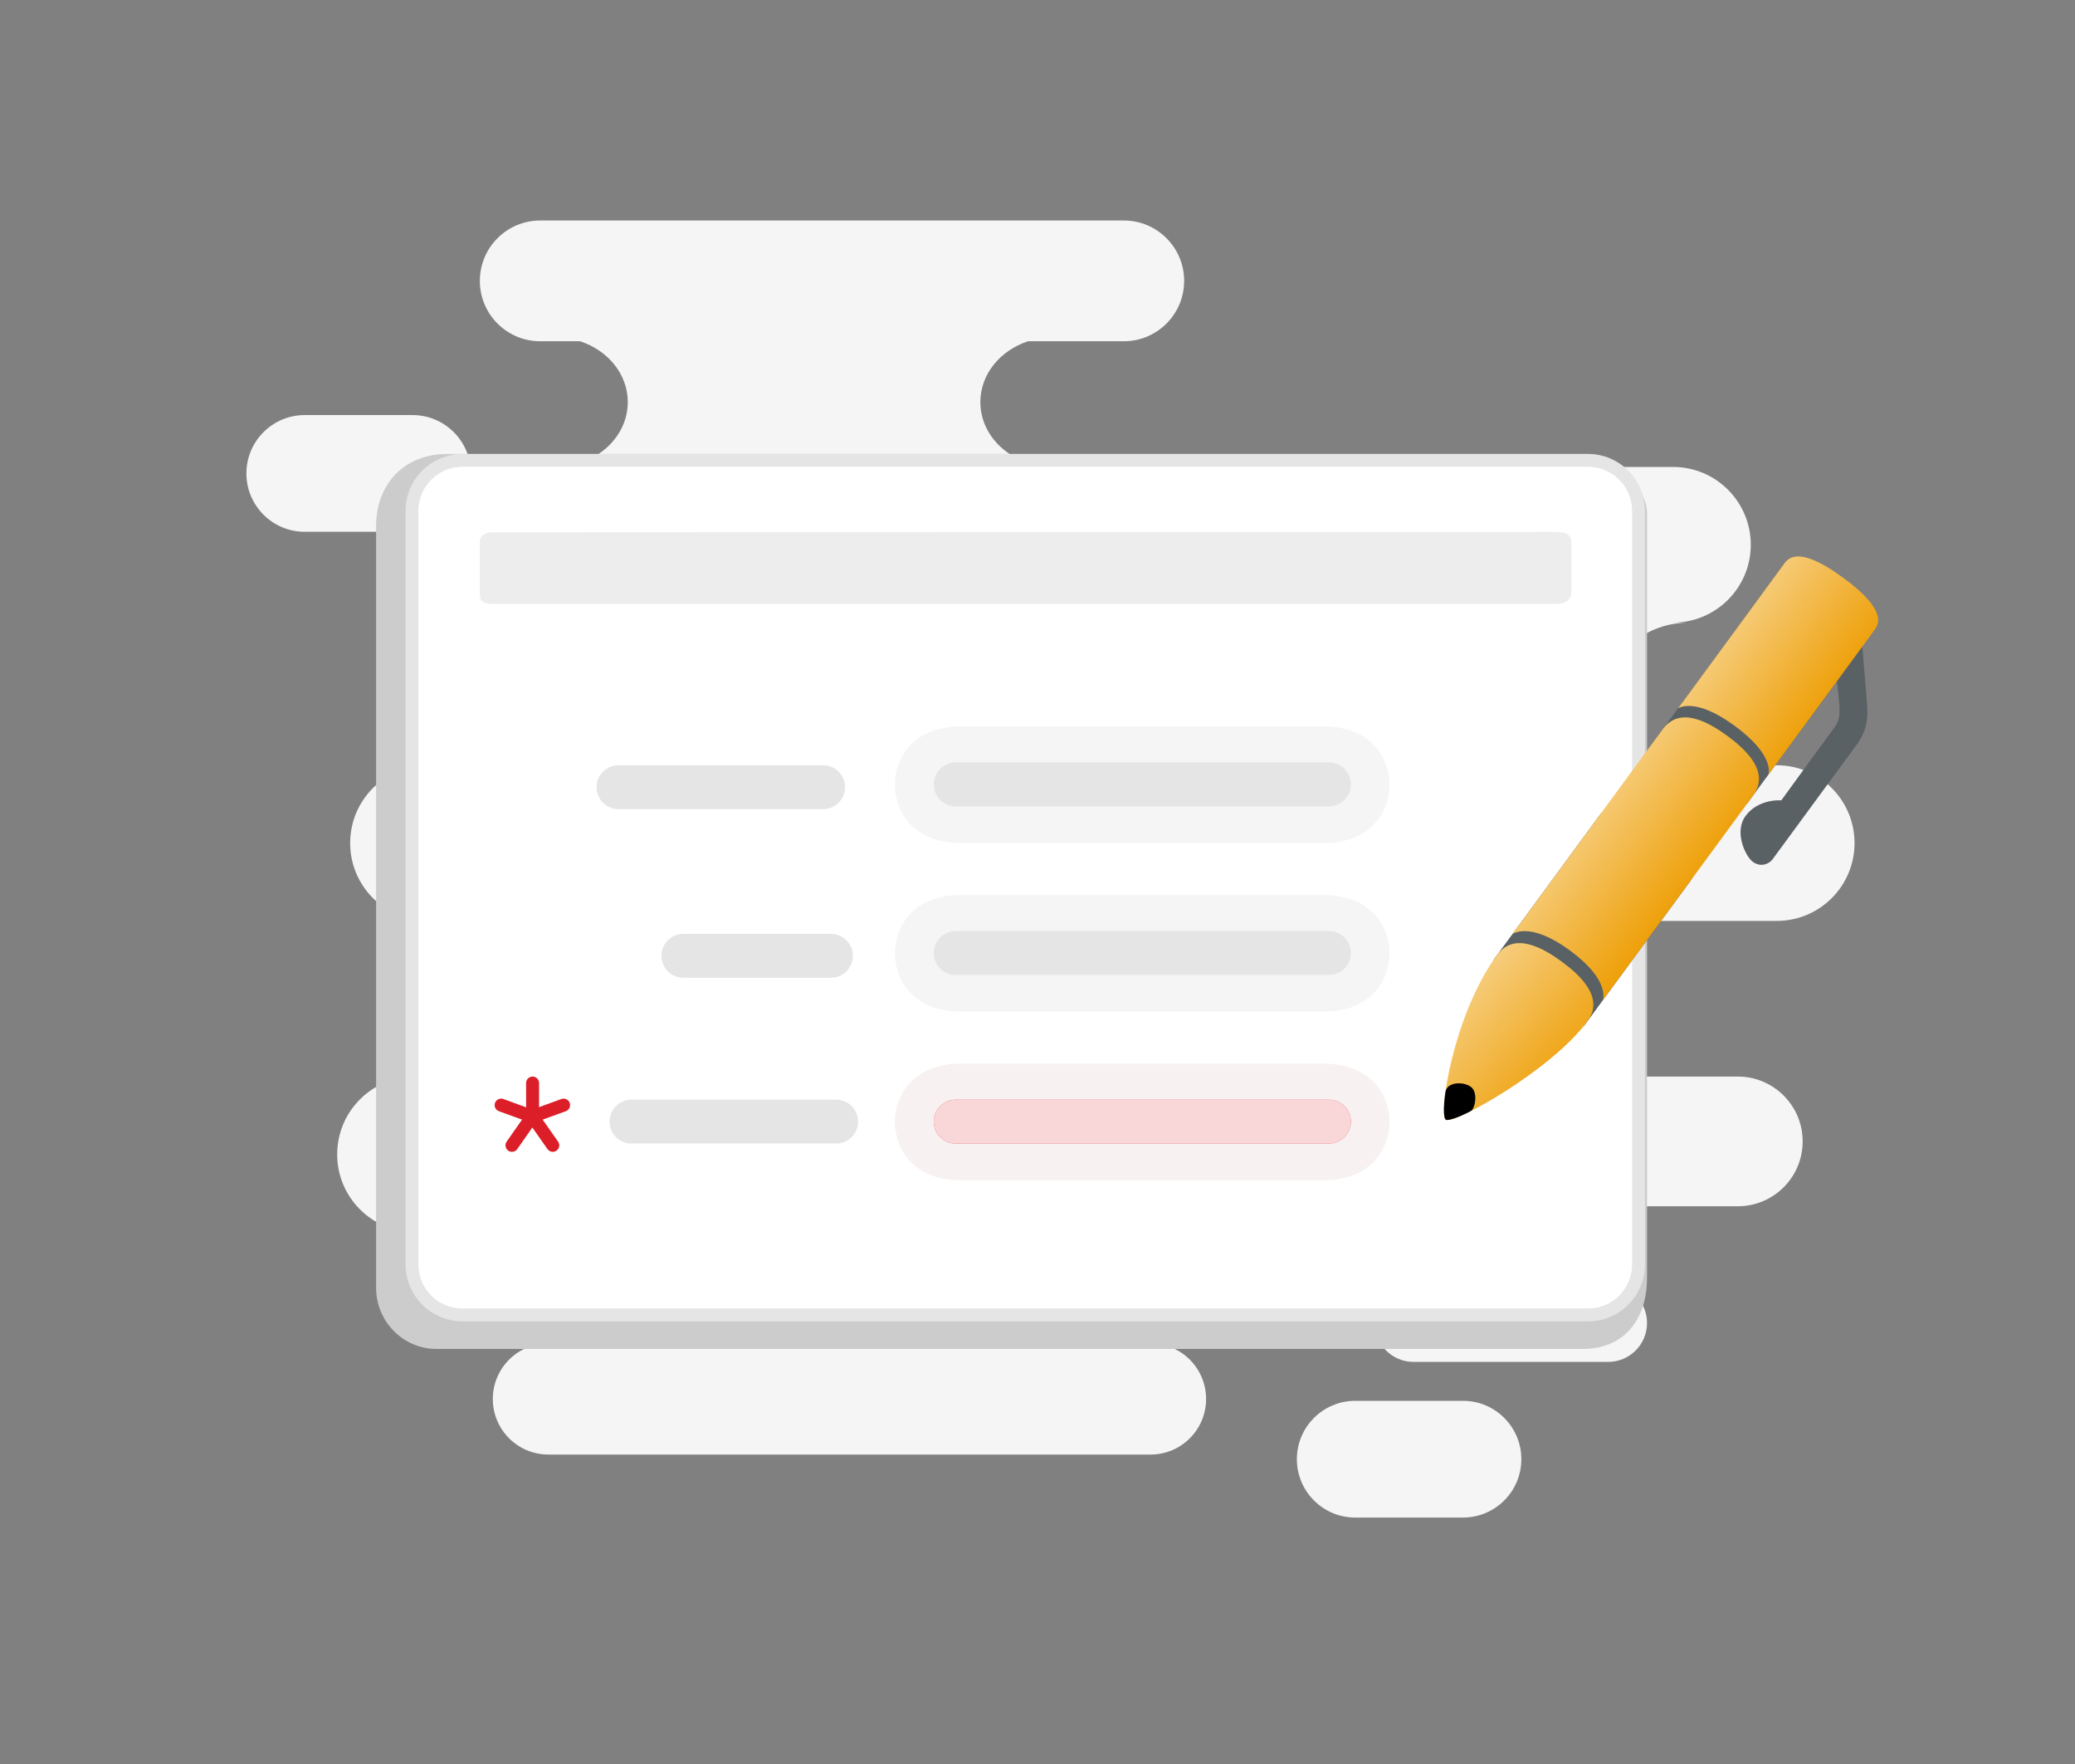 <svg width="160" height="136" viewBox="0 0 160 136" fill="none" xmlns="http://www.w3.org/2000/svg">
<rect x="0" y="0" width="160" height="136" fill="#808080" stroke="none"/>
<path fill-rule="evenodd" clip-rule="evenodd" d="M41.655 17C39.084 17 37 19.084 37 21.655C37 24.226 39.084 26.31 41.655 26.31H44.731C46.877 27.016 48.407 28.849 48.407 31C48.407 33.694 46.006 35.891 43 35.996V36H45C41.686 36 39 38.686 39 42C39 45.314 41.686 48 45 48H59V48.004C62.336 48.12 65 50.536 65 53.5C65 56.464 62.336 58.88 59 58.996V59H33C29.686 59 27 61.686 27 65C27 68.314 29.686 71 33 71H32V71.005C34.802 71.131 37.04 73.767 37.04 77C37.04 80.233 34.802 82.869 32 82.995V83C28.686 83 26 85.686 26 89C26 92.314 28.686 95 32 95H42.286V95.003C44.287 95.093 45.886 96.976 45.886 99.286C45.886 101.595 44.287 103.478 42.286 103.568V103.571C39.919 103.571 38 105.49 38 107.857C38 110.224 39.919 112.143 42.286 112.143H88.714C91.081 112.143 93 110.224 93 107.857C93 105.49 91.081 103.571 88.714 103.571L83.143 103.571V103.568C81.141 103.478 79.543 101.595 79.543 99.286C79.543 96.976 81.141 95.093 83.143 95.003V95H97C100.314 95 103 92.314 103 89C103 85.686 100.314 83 97 83H89.2V82.995C86.398 82.869 84.16 80.233 84.16 77C84.16 73.767 86.398 71.131 89.2 71.005V71H137C140.314 71 143 68.314 143 65C143 61.686 140.314 59 137 59H130V58.996C126.664 58.88 124 56.464 124 53.5C124 50.536 126.664 48.12 130 48.004V48H129C132.314 48 135 45.314 135 42C135 38.686 132.314 36 129 36H81V35.996C77.994 35.891 75.594 33.694 75.594 31C75.594 28.849 77.123 27.016 79.269 26.31H86.653C89.224 26.31 91.308 24.226 91.308 21.655C91.308 19.084 89.224 17 86.653 17H41.655Z" fill="#F5F5F5"/>
<path d="M106 102C106 100.343 107.343 99 109 99H124C125.657 99 127 100.343 127 102C127 103.657 125.657 105 124 105H109C107.343 105 106 103.657 106 102Z" fill="#F5F5F5"/>
<path d="M112 88C112 85.239 114.239 83 117 83H134C136.761 83 139 85.239 139 88C139 90.761 136.761 93 134 93H117C114.239 93 112 90.761 112 88Z" fill="#F5F5F5"/>
<path d="M19 36.5C19 34.015 21.015 32 23.5 32H31.808C34.293 32 36.308 34.015 36.308 36.5C36.308 38.985 34.293 41 31.808 41H23.5C21.015 41 19 38.985 19 36.5Z" fill="#F5F5F5"/>
<path d="M117.308 112.5C117.308 110.015 115.293 108 112.808 108H104.5C102.015 108 100 110.015 100 112.5C100 114.985 102.015 117 104.5 117H112.808C115.293 117 117.308 114.985 117.308 112.5Z" fill="#F5F5F5"/>
<path d="M29 40.535C29 37.5 31 35 34.5 35H122.5C124.433 35 127 37.583 127 39.535V98.465C127 102 125 104 122.067 104H33.667C31.089 104 29 101.889 29 99.286V40.535Z" fill="#CCCCCC"/>
<path d="M122.456 35.5H35.656C33.512 35.5 31.774 37.238 31.774 39.382V97.491C31.774 99.635 33.512 101.373 35.656 101.373H122.456C124.6 101.373 126.338 99.635 126.338 97.491V39.382C126.338 37.238 124.6 35.5 122.456 35.5Z" fill="white" stroke="#E5E5E5"/>
<path d="M35.656 36H122.456C124.324 36 125.838 37.514 125.838 39.382V97.491C125.838 99.359 124.324 100.873 122.456 100.873H35.656C33.788 100.873 32.274 99.359 32.274 97.491V39.382C32.274 37.514 33.788 36 35.656 36Z" fill="white"/>
<path d="M47.691 59H63.473C64.407 59 65.164 59.757 65.164 60.691C65.164 61.625 64.407 62.382 63.473 62.382H47.691C46.757 62.382 46 61.625 46 60.691C46 59.757 46.757 59 47.691 59Z" fill="#E5E5E5"/>
<path d="M48.691 84.782H64.473C65.407 84.782 66.164 85.539 66.164 86.473C66.164 87.406 65.407 88.164 64.473 88.164H48.691C47.757 88.164 47 87.406 47 86.473C47 85.539 47.757 84.782 48.691 84.782Z" fill="#E5E5E5"/>
<path d="M52.691 72H64.073C65.007 72 65.764 72.757 65.764 73.691C65.764 74.625 65.007 75.382 64.073 75.382H52.691C51.757 75.382 51 74.625 51 73.691C51 72.757 51.757 72 52.691 72Z" fill="#E5E5E5"/>
<path d="M74.143 56C87.648 56 86.216 56.002 102 56C105.857 56 107.143 58.571 107.143 60.5C107.143 62.429 105.857 65 102 65C88.75 65 88.996 65 74.143 65C70.286 65 69 62.429 69 60.5C69 58.571 70.286 56 74.143 56Z" fill="#F5F5F5"/>
<path d="M73.691 58.782H102.473C103.407 58.782 104.164 59.539 104.164 60.473C104.164 61.407 103.407 62.164 102.473 62.164H73.691C72.757 62.164 72 61.407 72 60.473C72 59.539 72.757 58.782 73.691 58.782Z" fill="#E5E5E5"/>
<path d="M74.143 82C87.648 82 86.216 82.002 102 82C105.857 82 107.143 84.571 107.143 86.5C107.143 88.429 105.857 91 102 91C88.75 91 88.996 91 74.143 91C70.286 91 69 88.429 69 86.5C69 84.571 70.286 82 74.143 82Z" fill="#F8F1F1"/>
<path d="M73.691 84.782H102.473C103.407 84.782 104.164 85.539 104.164 86.473C104.164 87.406 103.407 88.164 102.473 88.164H73.691C72.757 88.164 72 87.406 72 86.473C72 85.539 72.757 84.782 73.691 84.782Z" fill="#DC1E28"/>
<path opacity="0.82" d="M73.691 84.782H102.473C103.407 84.782 104.164 85.539 104.164 86.473C104.164 87.406 103.407 88.164 102.473 88.164H73.691C72.757 88.164 72 87.406 72 86.473C72 85.539 72.757 84.782 73.691 84.782Z" fill="white"/>
<path d="M74.143 69C87.648 69 86.216 69.002 102 69C105.857 69 107.143 71.571 107.143 73.5C107.143 75.429 105.857 78 102 78C88.75 78 88.996 78 74.143 78C70.286 78 69 75.429 69 73.5C69 71.571 70.286 69 74.143 69Z" fill="#F5F5F5"/>
<path d="M73.691 71.782H102.473C103.407 71.782 104.164 72.539 104.164 73.473C104.164 74.406 103.407 75.164 102.473 75.164H73.691C72.757 75.164 72 74.406 72 73.473C72 72.539 72.757 71.782 73.691 71.782Z" fill="#E5E5E5"/>
<path d="M37.99 41.038C54.458 41.038 100.64 41.001 119.888 41C120.895 41 121.169 41.306 121.169 41.83C121.169 43.267 121.169 44.179 121.169 45.549C121.169 46.251 120.803 46.558 119.888 46.558C103.731 46.558 56.102 46.558 37.99 46.558C37.194 46.558 37 46.334 37 45.754C37 44.124 37 43.332 37 41.83C37 41.254 37.424 41.038 37.99 41.038Z" fill="#EDEDED"/>
<path fill-rule="evenodd" clip-rule="evenodd" d="M41.067 83C41.343 83 41.567 83.224 41.567 83.5L41.567 86C41.567 86.276 41.343 86.5 41.067 86.5C40.791 86.5 40.567 86.276 40.567 86L40.567 83.5C40.567 83.224 40.791 83 41.067 83Z" fill="#DC1E28"/>
<path fill-rule="evenodd" clip-rule="evenodd" d="M43.929 85.03C44.023 85.29 43.889 85.577 43.63 85.671L41.281 86.526C41.021 86.621 40.734 86.487 40.64 86.227C40.545 85.968 40.679 85.681 40.939 85.586L43.288 84.731C43.547 84.637 43.834 84.771 43.929 85.03Z" fill="#DC1E28"/>
<path fill-rule="evenodd" clip-rule="evenodd" d="M42.91 88.713C42.683 88.872 42.372 88.817 42.213 88.59L40.779 86.543C40.621 86.316 40.676 86.005 40.902 85.846C41.128 85.688 41.44 85.743 41.598 85.969L43.032 88.017C43.191 88.243 43.136 88.555 42.91 88.713Z" fill="#DC1E28"/>
<path fill-rule="evenodd" clip-rule="evenodd" d="M38.171 85.03C38.077 85.29 38.21 85.577 38.47 85.671L40.819 86.526C41.079 86.621 41.365 86.487 41.46 86.227C41.554 85.968 41.421 85.681 41.161 85.586L38.812 84.731C38.552 84.637 38.266 84.771 38.171 85.03Z" fill="#DC1E28"/>
<path fill-rule="evenodd" clip-rule="evenodd" d="M39.19 88.713C39.416 88.872 39.728 88.817 39.886 88.59L41.32 86.543C41.479 86.316 41.424 86.005 41.198 85.846C40.971 85.688 40.66 85.743 40.501 85.969L39.067 88.017C38.909 88.243 38.964 88.555 39.19 88.713Z" fill="#DC1E28"/>
<path d="M143.14 57.444C144.158 56.057 144.032 55.042 143.883 53.309C143.715 51.352 143.463 48.295 143.463 48.295L141.488 51.257C141.488 51.257 141.615 52.239 141.772 53.637C141.816 54.44 142.023 55.31 141.509 56.01C139.531 58.706 137.356 61.706 137.356 61.706C137.356 61.706 135.595 61.554 134.597 62.914C133.684 64.158 134.613 66.042 135.15 66.436C135.776 66.895 136.422 66.598 136.677 66.251C139.716 62.105 141.327 59.914 143.14 57.444Z" fill="#30393F"/>
<path opacity="0.2" d="M143.14 57.444C144.158 56.057 144.032 55.042 143.883 53.309C143.715 51.352 143.463 48.295 143.463 48.295L141.488 51.257C141.488 51.257 141.615 52.239 141.772 53.637C141.816 54.44 142.023 55.31 141.509 56.01C139.531 58.706 137.356 61.706 137.356 61.706C137.356 61.706 135.595 61.554 134.597 62.914C133.684 64.158 134.613 66.042 135.15 66.436C135.776 66.895 136.422 66.598 136.677 66.251C139.716 62.105 141.327 59.914 143.14 57.444Z" fill="white"/>
<path d="M142.898 50.808C143.811 49.562 141.861 47.89 140.446 46.852C139.031 45.814 136.851 44.454 135.937 45.699C133.608 48.873 127.71 56.91 127.71 56.91C127.71 56.91 128.964 55.973 132.076 58.257C135.241 60.579 134.671 62.018 134.671 62.018C134.671 62.018 140.976 53.428 142.898 50.808Z" fill="#30393F"/>
<path opacity="0.2" d="M142.898 50.808C143.811 49.562 141.861 47.89 140.446 46.852C139.031 45.814 136.851 44.454 135.937 45.699C133.608 48.873 127.71 56.91 127.71 56.91C127.71 56.91 128.964 55.973 132.076 58.257C135.241 60.579 134.671 62.018 134.671 62.018C134.671 62.018 140.976 53.428 142.898 50.808Z" fill="white"/>
<path d="M130.336 67.925C131.249 66.68 129.299 65.008 127.884 63.97C126.469 62.931 124.289 61.572 123.375 62.817C121.046 65.99 115.148 74.028 115.148 74.028C115.148 74.028 116.402 73.091 119.514 75.375C122.679 77.697 122.109 79.136 122.109 79.136C122.109 79.136 128.414 70.546 130.336 67.925Z" fill="#30393F"/>
<path opacity="0.2" d="M130.336 67.925C131.249 66.68 129.299 65.008 127.884 63.97C126.469 62.931 124.289 61.572 123.375 62.817C121.046 65.99 115.148 74.028 115.148 74.028C115.148 74.028 116.402 73.091 119.514 75.375C122.679 77.697 122.109 79.136 122.109 79.136C122.109 79.136 128.414 70.546 130.336 67.925Z" fill="white"/>
<path d="M144.584 48.51C145.498 47.265 143.547 45.593 142.132 44.555C140.717 43.516 138.537 42.157 137.623 43.402C135.295 46.575 129.396 54.613 129.396 54.613C129.396 54.613 130.65 53.676 133.763 55.96C136.927 58.282 136.357 59.721 136.357 59.721C136.357 59.721 142.663 51.131 144.584 48.51Z" fill="#EE9F07"/>
<path opacity="0.5" d="M144.584 48.51C145.498 47.265 143.547 45.593 142.132 44.555C140.717 43.516 138.537 42.157 137.623 43.402C135.295 46.575 129.396 54.613 129.396 54.613C129.396 54.613 130.65 53.676 133.763 55.96C136.927 58.282 136.357 59.721 136.357 59.721C136.357 59.721 142.663 51.131 144.584 48.51Z" fill="url(#paint0_linear_3975_353)"/>
<path d="M135.181 61.324C136.506 59.517 134.607 57.776 133.192 56.737C131.777 55.699 129.545 54.409 128.22 56.215C124.843 60.817 116.629 72.01 116.629 72.01C116.629 72.01 117.943 70.992 121.055 73.276C124.22 75.598 123.59 77.118 123.59 77.118C123.59 77.118 132.394 65.123 135.181 61.324Z" fill="#EE9F07"/>
<path opacity="0.5" d="M135.181 61.324C136.506 59.517 134.607 57.776 133.192 56.737C131.777 55.699 129.545 54.409 128.22 56.215C124.843 60.817 116.629 72.01 116.629 72.01C116.629 72.01 117.943 70.992 121.055 73.276C124.22 75.598 123.59 77.118 123.59 77.118C123.59 77.118 132.394 65.123 135.181 61.324Z" fill="url(#paint1_linear_3975_353)"/>
<path d="M122.41 78.727C123.735 76.921 121.836 75.179 120.421 74.14C119.006 73.102 116.774 71.812 115.449 73.618C112.072 78.22 110.913 85.906 111.481 86.323C112.049 86.739 119.623 82.526 122.41 78.727Z" fill="#EE9F07"/>
<path opacity="0.5" d="M122.41 78.727C123.735 76.921 121.836 75.179 120.421 74.14C119.006 73.102 116.774 71.812 115.449 73.618C112.072 78.22 110.913 85.906 111.481 86.323C112.049 86.739 119.623 82.526 122.41 78.727Z" fill="url(#paint2_linear_3975_353)"/>
<path d="M113.413 85.658C113.733 85.487 113.998 84.217 113.412 83.79C112.827 83.364 111.572 83.406 111.456 84.189C111.281 85.374 111.311 86.198 111.477 86.32C111.643 86.441 112.531 86.13 113.413 85.658Z" fill="black"/>
<defs>
<linearGradient id="paint0_linear_3975_353" x1="133.353" y1="47.1" x2="141.672" y2="53.374" gradientUnits="userSpaceOnUse">
<stop stop-color="white"/>
<stop offset="1" stop-color="white" stop-opacity="0"/>
</linearGradient>
<linearGradient id="paint1_linear_3975_353" x1="123.399" y1="60.071" x2="131.857" y2="66.657" gradientUnits="userSpaceOnUse">
<stop stop-color="white"/>
<stop offset="1" stop-color="white" stop-opacity="0"/>
</linearGradient>
<linearGradient id="paint2_linear_3975_353" x1="112.641" y1="75.666" x2="121.007" y2="83.24" gradientUnits="userSpaceOnUse">
<stop stop-color="white"/>
<stop offset="1" stop-color="white" stop-opacity="0"/>
</linearGradient>
</defs>
</svg>
